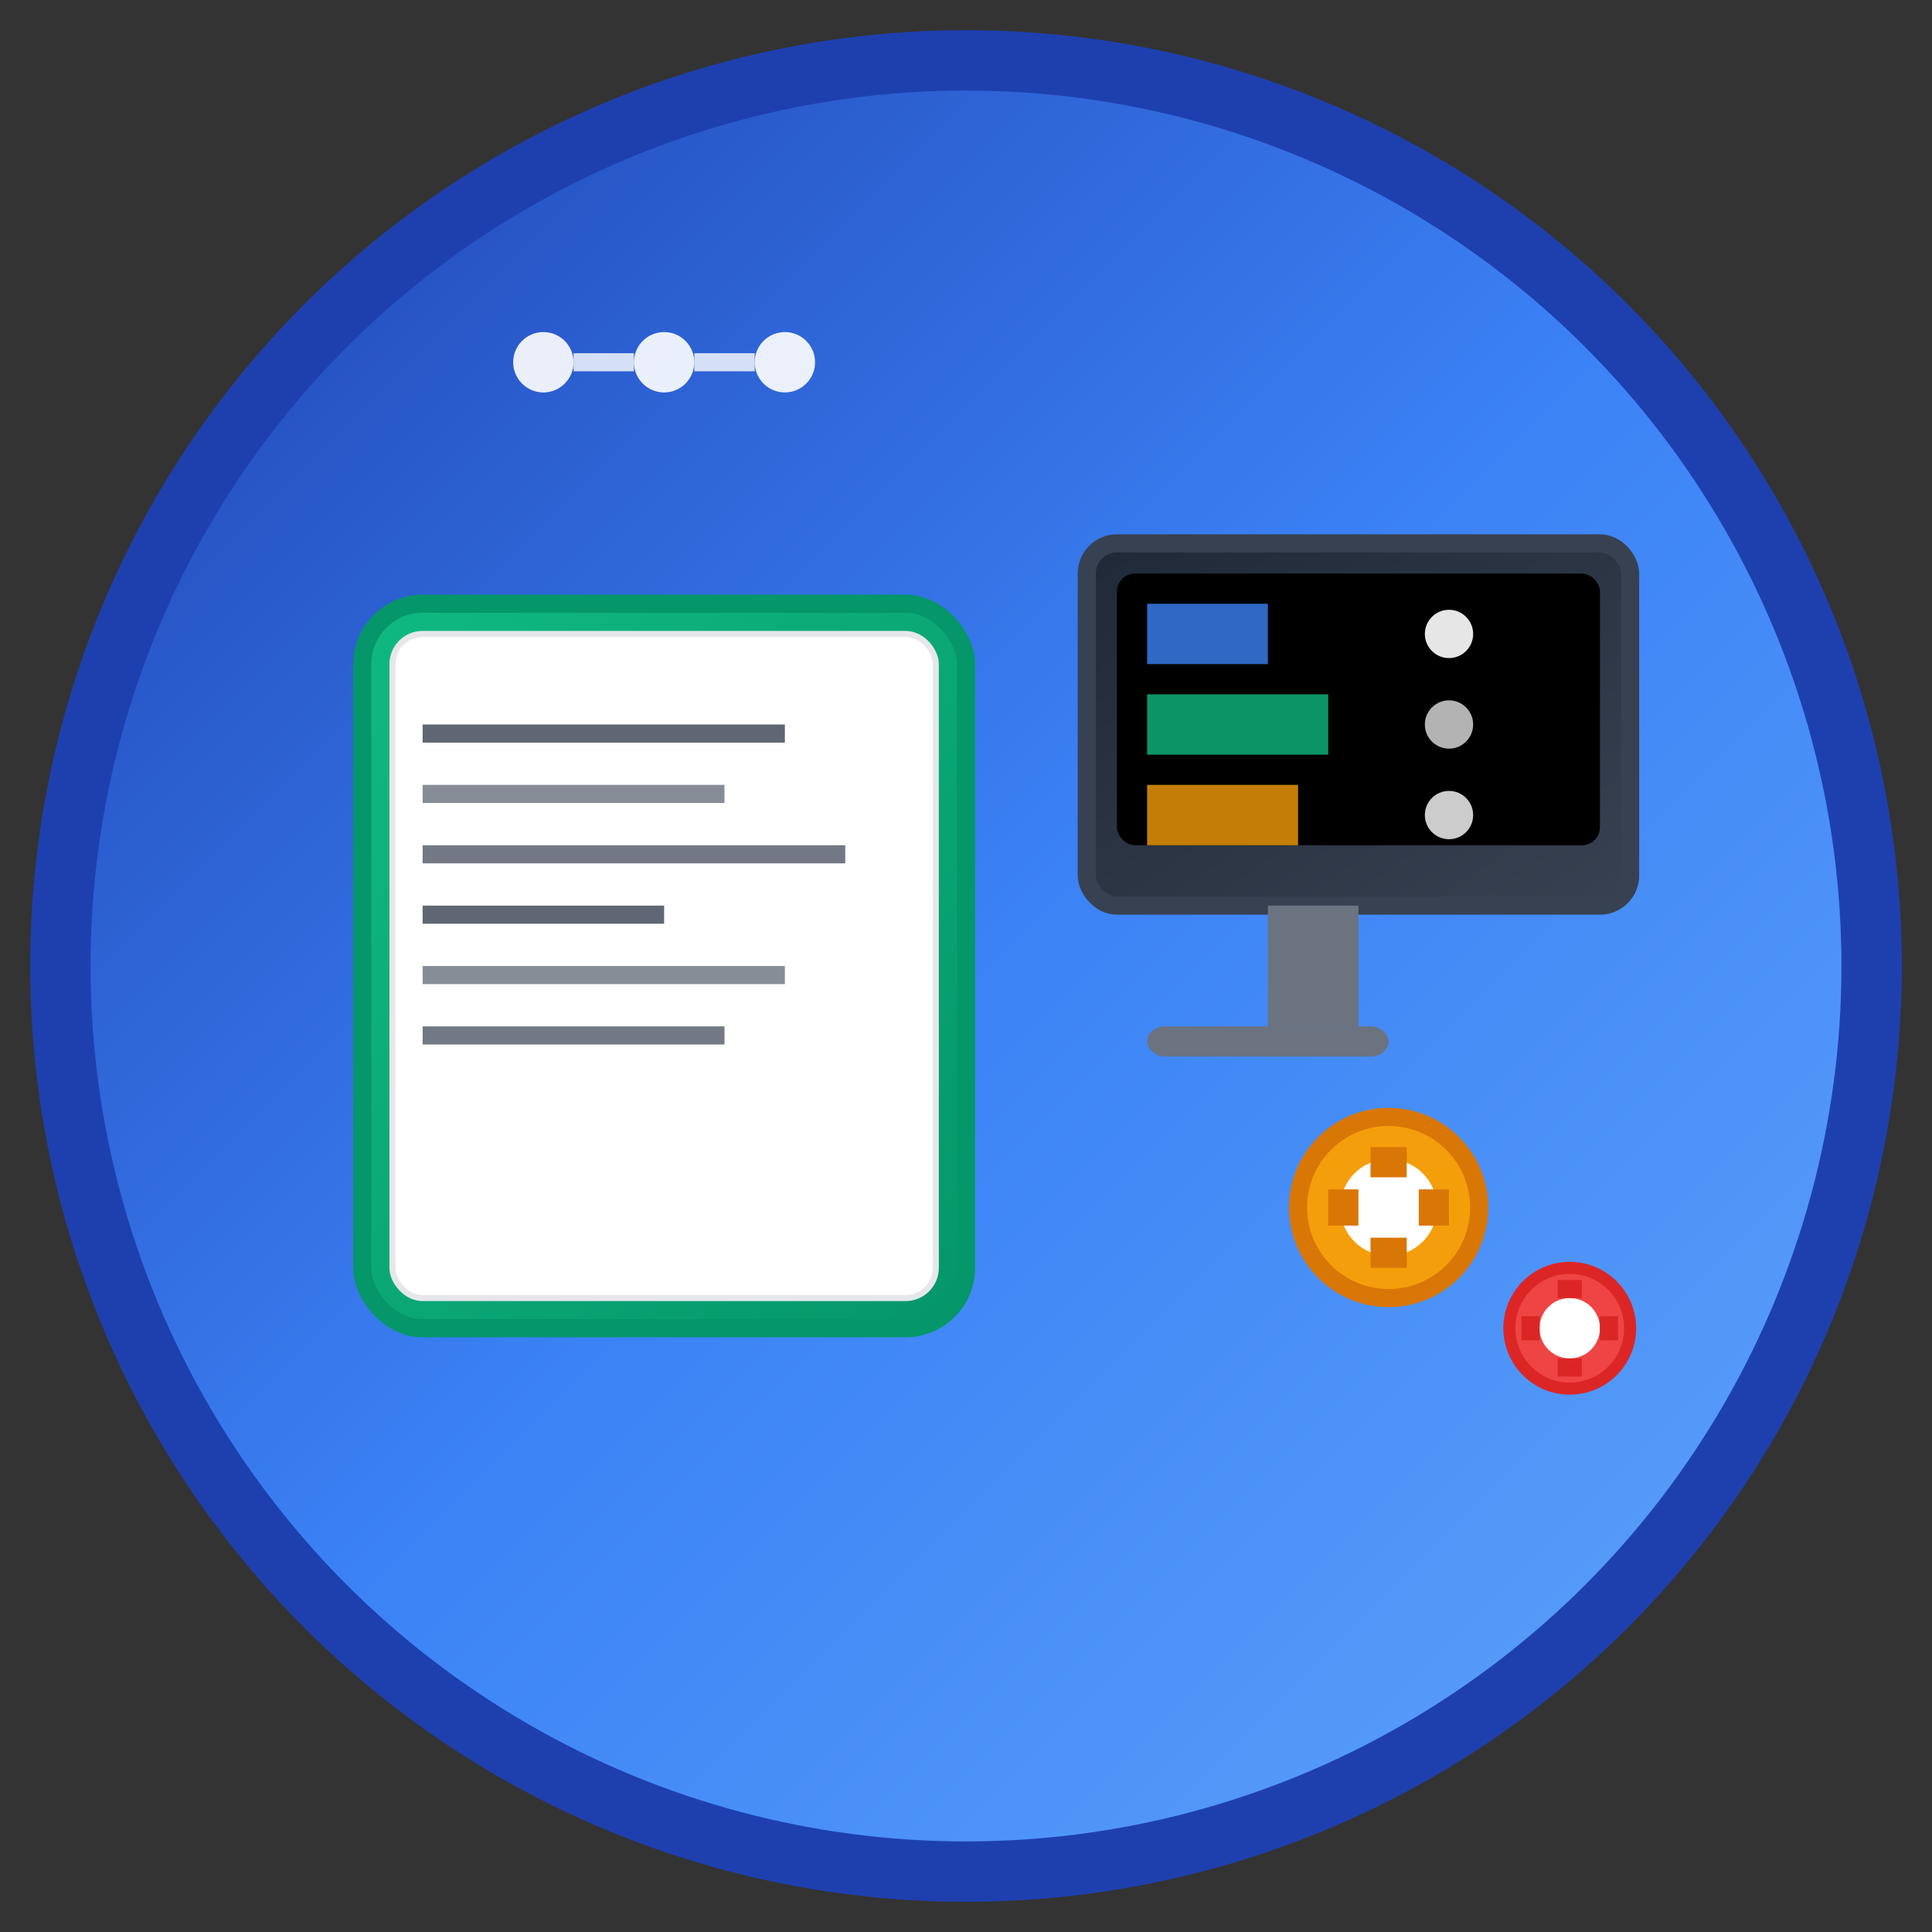 <svg xmlns="http://www.w3.org/2000/svg" width="32" height="32" viewBox="0 0 32 32">
  <rect x="0" y="0" width="32" height="32" fill="#333333" stroke="none"/>
  <defs>
    <linearGradient id="bgGradient" x1="0%" y1="0%" x2="100%" y2="100%">
      <stop offset="0%" style="stop-color:#1e40af;stop-opacity:1" />
      <stop offset="50%" style="stop-color:#3b82f6;stop-opacity:1" />
      <stop offset="100%" style="stop-color:#60a5fa;stop-opacity:1" />
    </linearGradient>
    <linearGradient id="bookGradient" x1="0%" y1="0%" x2="100%" y2="100%">
      <stop offset="0%" style="stop-color:#10b981;stop-opacity:1" />
      <stop offset="100%" style="stop-color:#059669;stop-opacity:1" />
    </linearGradient>
    <linearGradient id="screenGradient" x1="0%" y1="0%" x2="100%" y2="100%">
      <stop offset="0%" style="stop-color:#1f2937;stop-opacity:1" />
      <stop offset="100%" style="stop-color:#374151;stop-opacity:1" />
    </linearGradient>
  </defs>
  
  <!-- Fondo circular -->
  <circle cx="16" cy="16" r="15" fill="url(#bgGradient)" stroke="#1e40af" stroke-width="1"/>
  
  <!-- Libro/Manual base -->
  <rect x="6" y="10" width="10" height="12" rx="1" fill="url(#bookGradient)" stroke="#059669" stroke-width="0.3"/>
  
  <!-- Páginas del libro -->
  <rect x="6.5" y="10.5" width="9" height="11" rx="0.5" fill="#ffffff" stroke="#e5e7eb" stroke-width="0.1"/>
  
  <!-- Líneas de texto en el libro -->
  <rect x="7" y="12" width="6" height="0.3" fill="#374151" opacity="0.8"/>
  <rect x="7" y="13" width="5" height="0.3" fill="#374151" opacity="0.6"/>
  <rect x="7" y="14" width="7" height="0.3" fill="#374151" opacity="0.7"/>
  <rect x="7" y="15" width="4" height="0.3" fill="#374151" opacity="0.8"/>
  <rect x="7" y="16" width="6" height="0.3" fill="#374151" opacity="0.6"/>
  <rect x="7" y="17" width="5" height="0.3" fill="#374151" opacity="0.7"/>
  
  <!-- Monitor/Pantalla -->
  <rect x="18" y="9" width="9" height="6" rx="0.5" fill="url(#screenGradient)" stroke="#374151" stroke-width="0.3"/>
  <rect x="18.5" y="9.5" width="8" height="4.5" rx="0.3" fill="#000000"/>
  
  <!-- Contenido de la pantalla - gráficos educativos -->
  <rect x="19" y="10" width="2" height="1" fill="#3b82f6" opacity="0.8"/>
  <rect x="19" y="11.5" width="3" height="1" fill="#10b981" opacity="0.8"/>
  <rect x="19" y="13" width="2.5" height="1" fill="#f59e0b" opacity="0.8"/>
  
  <!-- Iconos de datos -->
  <circle cx="24" cy="10.5" r="0.4" fill="#ffffff" opacity="0.9"/>
  <circle cx="24" cy="12" r="0.4" fill="#ffffff" opacity="0.7"/>
  <circle cx="24" cy="13.5" r="0.4" fill="#ffffff" opacity="0.8"/>
  
  <!-- Base del monitor -->
  <rect x="21" y="15" width="1.5" height="2" fill="#6b7280"/>
  <rect x="19" y="17" width="4" height="0.5" rx="0.3" fill="#6b7280"/>
  
  <!-- Engranajes (gestión/administración) -->
  <g transform="translate(23, 20)">
    <circle cx="0" cy="0" r="1.5" fill="#f59e0b" stroke="#d97706" stroke-width="0.3"/>
    <circle cx="0" cy="0" r="0.8" fill="#ffffff"/>
    <rect x="-0.3" y="-1" width="0.6" height="0.5" fill="#d97706"/>
    <rect x="-0.3" y="0.5" width="0.6" height="0.5" fill="#d97706"/>
    <rect x="-1" y="-0.3" width="0.5" height="0.6" fill="#d97706"/>
    <rect x="0.5" y="-0.3" width="0.5" height="0.6" fill="#d97706"/>
  </g>
  
  <g transform="translate(26, 22)">
    <circle cx="0" cy="0" r="1" fill="#ef4444" stroke="#dc2626" stroke-width="0.2"/>
    <circle cx="0" cy="0" r="0.5" fill="#ffffff"/>
    <rect x="-0.2" y="-0.8" width="0.4" height="0.3" fill="#dc2626"/>
    <rect x="-0.2" y="0.5" width="0.4" height="0.3" fill="#dc2626"/>
    <rect x="-0.8" y="-0.2" width="0.3" height="0.4" fill="#dc2626"/>
    <rect x="0.5" y="-0.2" width="0.3" height="0.4" fill="#dc2626"/>
  </g>
  
  <!-- Icono de red/conectividad -->
  <g transform="translate(9, 6)">
    <circle cx="0" cy="0" r="0.5" fill="#ffffff" opacity="0.9"/>
    <circle cx="2" cy="0" r="0.5" fill="#ffffff" opacity="0.9"/>
    <circle cx="4" cy="0" r="0.5" fill="#ffffff" opacity="0.9"/>
    <line x1="0.5" y1="0" x2="1.5" y2="0" stroke="#ffffff" stroke-width="0.3" opacity="0.8"/>
    <line x1="2.5" y1="0" x2="3.5" y2="0" stroke="#ffffff" stroke-width="0.3" opacity="0.8"/>
  </g>
</svg>